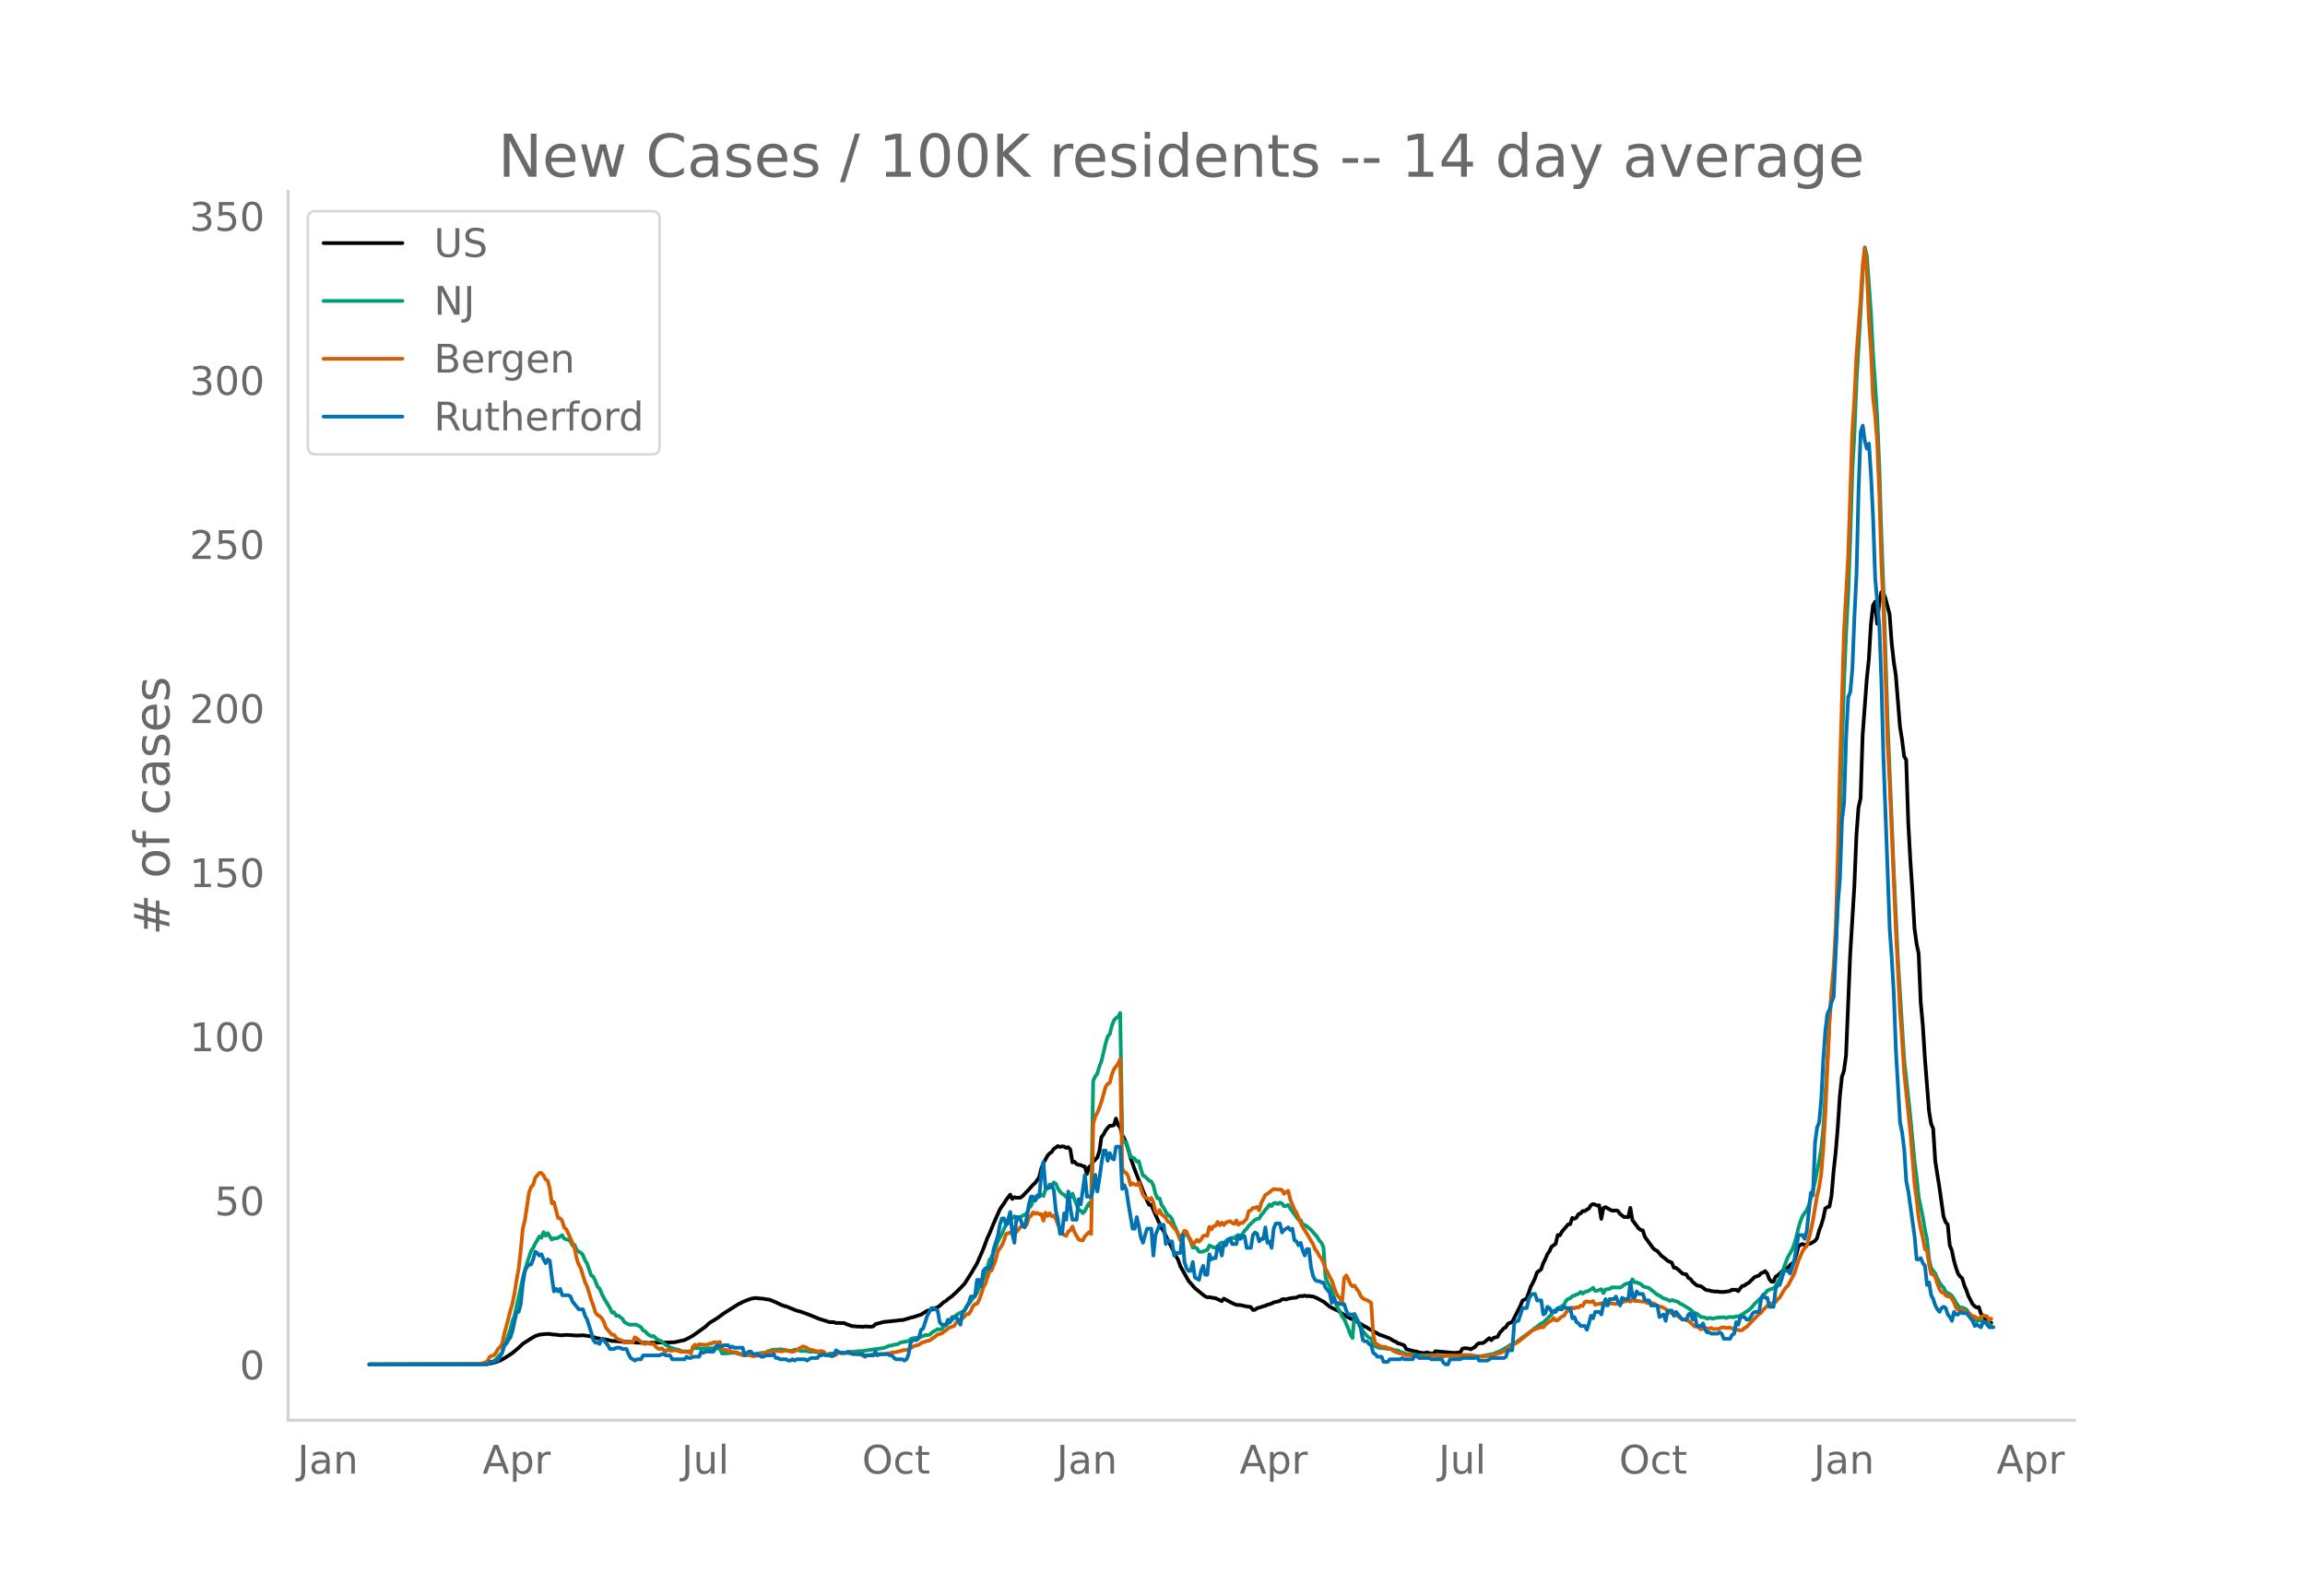 <svg height="864" viewBox="0 0 936 648" width="1248" xmlns="http://www.w3.org/2000/svg" xmlns:xlink="http://www.w3.org/1999/xlink"><defs><style>*{stroke-linecap:butt;stroke-linejoin:round}</style></defs><g id="figure_1"><path d="M0 648h936V0H0z" style="fill:#fff" id="patch_1"/><g id="axes_1"><path d="M117 576.72h725.4V77.76H117z" style="fill:none" id="patch_2"/><path clip-path="url(#p6e4e07bfd7)" d="m149.973 554.04 44.637-.082 3.369-.156 1.684-.275 1.685-.43 1.684-.592 1.685-.898 1.684-1.078 1.685-1.113 2.526-2.125 1.685-1.604 1.684-1.089 1.685-1.076 1.684-.981 1.684-.56 2.527-.277 1.684-.032.843.195 1.684.11 1.685.226.842.027 1.684-.173 2.527.146 1.684.137 2.527-.126 1.684.21 1.685.28 2.526.726 2.527.387.842.098 2.527.6 1.684.083 2.527.233 1.684.084.843-.043 3.368.346 4.212.053.842.12.842-.143 9.264-.183 4.211-.914 1.685-.827 1.684-.931 5.054-3.614 1.684-1.56 3.369-2.096 2.527-1.852 5.895-3.72.842-.361.842-.508 2.527-.988.842-.293 1.685-.33 2.526.246.843.045.842.196 1.684.216 2.527 1.033 1.684.827 1.685.693.842.166 4.211 1.705 1.685.427 3.368 1.232 4.211 1.724 4.212 1.31 1.684.006.842.306 3.369.049.842.442 2.527.863.842-.029.842.16 1.685-.01.842.141.842-.198 2.527.138.842-.185.842-.864 3.37-.893 4.21-.444 1.685-.168.842-.173.842.037 2.527-.707.842-.325.842-.127 3.369-1.096 2.527-1.555.842-.144.842-.372.842-.088.842-.514.843-.325.842-.544 1.684-1.545.843-.433.842-.772 1.684-1.219 1.685-1.587 1.684-1.675 1.685-1.751 2.526-3.99 2.527-4.26 2.526-5.782 1.685-4.537.842-1.77 1.685-4.11 2.526-5.697.842-1.334.843-1.084.842-1.426 1.684-2.2.842 1.76.843-.706.842.221 1.684-.059.843-.655 2.526-2.658 1.685-1.882.842-.722 1.684-2.349.842-3.545.843-2.166 1.684-3.022.842-.964.843-.549.842-1.266 1.684-1.154.842.342.843-.232.842.088.842.524.842-.234.842.92.843 5.209.842-.271.842.932.842.344.843.062.842.46.842.194.842 3.015.842-2.834.843-.634.842-1.46 1.684-1.785.842-2.518.843-5.796.842-1.017.842-1.63.842-1.082.843-.84.842-.01.842-.247.842-2.686.842 2.593.843.92.842 3.21.842 1.394.842 2.044.843 2.606.842 3.167 1.684 4.717 1.685 4.324 3.368 8.426.843 1.633.842-.021 1.684 3.973 2.527 5.507.842 1.23.842 1.844 1.685 3.336 2.526 5.066.843 1.45.842 2.512 3.369 5.977 2.526 2.924 3.37 2.736.841.637.843.374.842-.042 1.684.303.843.131 2.526 1.177.842-1.017 3.37 1.789 1.684.755 1.684.076 2.527.568 1.684.233.842 1.154.843-.025.842-.63 1.684-.494.843-.323.842-.19.842-.393 1.684-.485.843-.485 2.526-.589.842-.634.843-.152.842.198.842-.33 1.685-.322 1.684-.135.842-.438.842-.227.843.102.842-.283.842.297.842-.132.842.183.843.028 1.684.72 1.685.93.842.417 2.526 2.059 2.527 1.307.842.34 3.37 2.226 1.684.96 1.684.639 4.211 2.597.842.375.842.601 1.685.842 2.527 1.505 1.684.555 2.527.985 1.684 1.057.842.27.842.687.843.153 1.684.64.842 1.538 3.37.89.841.08.843.346 1.684.246.842.019.843-.28.842.311.842.071.842.211.842-1.064 7.58.69 1.685-.125.842-.045.842-1.53.842-.225 1.685.137.842.326 1.684-.884.843-1.002.842-.59 1.684-.071.843-.575 1.684-1.431.842.84.842-.923 1.685-.422.842-1.583 1.684-1.874.843-.472.842-1.384.842-.401.842-.24 3.37-6.692.841-2.043 1.685-.903.842-2.233.842-2.558.842-1.524.843-1.783.842-2.473 1.684-1.24.843-2.483.842-1.603.842-2.048.842-1.172.842-1.877 1.685-1.19.842-3.577.842.174.842-1.516 2.527-2.938.842-.13.843-2.537.842.345.842-.446.842-1.422.842-.247.843-1.028.842.048.842-.607.842-.462.843-1.346.842-.462.842.236.842.387.842-.112.843 5.487.842-4.378.842-.385 2.527 1.396.842.075.842-.135.842.22.843 1.183 1.684 1.315.842-.062.842.13.843-3.805.842 4.964 2.526 3.356.843.648.842.154.842 2.618 3.369 4.666.842.695.842.41 1.685 1.938 1.684 1.276.842.785 1.685.739.842 2.062.842.051.843.637 1.684 1.58.842.309.842.107.843 1.47.842.432.842 1.14 1.684 1.424 1.685.39.842.526.842.7.843.349.842.08.842.286 1.684.214.843-.073.842.195 1.684.019 2.527-.336.842-.606.842.129.843-.131.842.626.842-1.178.842-.928.842-.137.843-.698.842-.392 2.527-2.453 1.684-.534.842-.941.842-.284.843-.604.842.978.842 2.258.842 1.065.842-.01.843-1.964.842-.545 1.684-1.549.843-.974.842-.496.842-.092.842-1.118.842-.616.843-.845.842-2.688.842-3.292.842-.774.842-.36.843.39 2.526-.613 1.685-.998.842-1.1.842-3.058.842-2.189.843-2.745.842-4.11.842-.547.842-.203.842-4.448.843-9.88.842-7.652.842-9.971.842-12.725.843-7.987.842-2.506.842-6.211 1.684-40.966L753 359.933l.842-20.773.842-11.25.842-3.643.843-25.825 1.684-22.635.842-8.247.843-14.117.842-7.604.842-1.484.842 8.9.842-8.482.843-4.29.842.316.842 2.171 1.685 6.518.842 11.653.842 7.513.842 5.63 1.685 20.806.842 5.252.842 6.78.842 1.451.842 25.584.843 15.282.842 12.647.842 14.882.842 6.2.843 4.09.842 19.839.842 9.176.842 13.336 1.685 21.518.842 5.167.842 2.02.842 13.216 1.685 10.576 1.684 11.92.842 2.243.843.938.842 8.482.842 2.07.842 4.113.842 2.905.843 2.432.842 1.123.842.734.842 2.858.842 1.974.843 2.409 1.684 3.235.842.862.843.562.842-.214.842 2.585 2.527 3.297.842.416.842.078h0" style="fill:none;stroke:#000;stroke-linecap:round;stroke-width:1.5" id="line2d_1"/><path clip-path="url(#p6e4e07bfd7)" d="m149.973 554.04 45.48-.105 2.526-.352.842-.329.842-.17.843-.471.842-.618 1.684-1.877.843-.77.842-2.646.842-2.066 1.684-4.836.843-3.4.842-2.109 2.526-11.329.843-4.06 1.684-5.85 1.685-5.132.842-1.196.842-1.727 1.684-2.895.843.553.842-2.336.842 1.45.842-1.02 1.685 2.605.842-.536.842.086.842-.274 1.685-1.062.842 1.451 1.684.45.843.626.842 1.685.842-.216.842 2.035.842.656.843.456.842.915.842 2.122.842 1.347 1.685 4.887.842.416.842 1.818.842 2.216.843.79.842 2.004.842 1.705 2.527 4.205.842 1.91.842-.193.842 1.447.843-.096 1.684 1.333.842 1.336 1.685.934.842.135 1.684-.096.842.184 1.685.888.842 1.32.842.372.843.925.842.654.842.473.842-.184.842.834.843.649 1.684.736 1.685 1.498.842.346.842.602 2.527.858.842.062.842.447.842.235 1.685.024.842-.021.842.42.842-1.809.843-.043.842.163.842-.035.842.141 1.685-.06 3.368-.04 1.685.125.842-.1.842 2.064 1.685-.013.842-.032.842-.143.842.002.843-.138.842.221.842.36.842.03.842.43 1.685.002 3.369-.403 2.526-.515 1.685-.018.842-.686.842-.114.842-.377 1.685-.157h.842l.842-.142 1.685.26 2.526.42.843-.025.842-.485 1.684.227.843.33 1.684-.025.842.017.842.294.843.075.842-.173.842.21.842.036 1.685.38.842.374.842.227.842-.076.843-.298 2.526-.026.842-.298.843-.17.842.218 1.684-.29.842.027 4.212-.463.842.016 9.264-1.282 2.527-.994.842-.021.842-.341.842-.048.843-.271.842-.521 3.369-.639.842-.787.842-.34 1.685-.178.842.096.842-.57.842-.248.842-.382 1.685-.061 1.684-1.426.842-.384.843-.559.842.146.842-.193.842-1.12.843-.405 2.526-2.29.842-.62.843-1.25 1.684-.961.842-.189.843-.896.842-1.514.842-.858 2.527-3.529.842-.902.842-2.283.842-1.495.842-2.08.843-1.524 1.684-6.2.842-.911.843-2.36.842-1.727.842-2.379 1.684-3.142.843-2.095.842-1.632.842-.534 1.684-2.116.843-.748.842.59.842.75.842-1.041.843-.622.842-.267.842-.655.842-2.183.842-.702.843-2.21.842.02.842-1.287.842-.433.842-.694.843.477.842-2.612.842-.338.842-1.723.843.686.842-1.499.842.577.842 1.894.842 1.214.843.916.842.42.842.936.842-.371.842.446.843-1.511.842 2.401 1.684 4.167.843.331.842 1.054.842-.902.842-1.72.842-1.414.843 1.613.842-51.356.842-1.78.842-1.118.842-2.974.843-2.102 1.684-7.22.842-2.78.843-.995.842-3.387.842-2.139.842-.926.842-.523.843-1.57.842 50.624.842 1.755.842.442.843 2.606.842 3.023.842.282.842.4.842 1.28.843-.204.842 3.288.842 2.514.842.407 1.685 1.685.842.363.842 1.583.842 3.352.843 1.885.842-.03.842 2.827.842 1.007.842 1.696.843 1.285.842.471.842 1.168.842 2.416.842 1.626 1.685 4.49.842-.518.842-1.927.843.014.842 1.267.842 1.75.842 2.465.842-.153.843.449.842 1.342.842.086.842-.147.842-.405.843-.238.842-1.818 1.684.816.843.09.842-.7.842-.904.842-.524.842.426.843-1.038.842-.704 1.684-.628.842.287.843-.986.842.343.842-.458.842-.666.843-1.37.842-.744.842-1.272 2.527-2.4.842-.344.842-.14.842-1.481.843-.857.842-1.28.842-.857.842-1.238.842.69.843-1.218.842-.146.842.497.842-.604.842.343.843 1.17.842-.156.842-.416.842 1.507 3.37 4.554.841.112.843 1.811.842.159.842.56 1.684 1.394 2.527 2.937.842 1.457.843.874.842 1.814.842 12.304.842 1.961.842 1.557.843 1.794 1.684 5.205.842 2.09.842 1.287.843 1.966.842 1.014 1.684 3.948.843 2.286.842 1.452.842-9.813 1.684 3.416.843 1.946.842 1.644 1.684 2.006.842.681.843.385.842 2.234.842.913 1.685.63 1.684.094 1.684.281 1.685.098.842.419.842.025.842.161.843.522.842.184 1.684.684 2.527.007 1.684.434 1.685.047 2.527.012 1.684-.108 2.527.235 2.526.103.842-.09.843.075 1.684-.067 4.211.294 1.685-.027 4.21.096 1.685-.132 4.211-.792.842-.197 1.685-.723.842-.243 1.684-.985 1.685-.993.842-.59 2.527-1.125 2.526-1.97 1.685-1.215 2.526-1.877.843-.772.842-.468 1.684-1.34.843-.365 1.684-1.686 1.684-1.61.843-1.48 1.684-.828 2.527-1.62.842-1.707.842-.664.842-.301.843-.818.842-.244.842-.458.842-.214.842-.802.843.676.842-.618 1.684-.547 1.685-1.207.842 1.291.842-.096 1.685-.634.842 1.611.842-1.484 1.684-.244.843-.6 3.369.068.842-.446.842-.685.842-.401.842-.21.843.352.842-1.94.842 1.228.842-.045.842.46.843.278.842.79.842.413.842.161.843.298 3.368 2.652.843.404 1.684 1.09.842.2 1.685.828.842-.346 2.527.752.842.739.842.31 3.369 2.069.842.8.842.639.842.175 1.685 1.43.842.011.842.181.843.49.842-.35.842.082.842.238.842-.342 3.37-.277.842.344.842-.282.842-.15 1.684.108.843-.374.842.152 1.684-.99 2.527-1.661.842-.697 1.685-1.954 1.684-1.577.842-.74.842-1.26.843-.612.842-1.101 1.684-.724.842-.18.843-.942.842-1.62.842-1.33 1.685-4.514.842-2.374.842-2.03 1.684-2.953.843-2.197.842-2.964.842-3.557.842-2.793.842-2.115 1.685-2.34.842-1.93 1.685-6.103.842-3.462 1.684-8.525.842-4.87.843-8.196 1.684-27.845.842-15.952.842-11.057.843-6.915.842-11.614.842-23.024 1.685-58.17.842-26.52.842-20.477.842-15.698.842-22.634.843-27.198.842-15.156.842-20.92 2.527-43.829.842-10.904.842 3.427 1.685 23.704.842 16.645.842 11.796.842 13.573.842 19.817.843 28.261.842 21.638 1.684 53.963 2.527 61.32 1.684 35.468 2.527 40.444 2.527 23.147 1.684 18.245.842 6.39.843 7.9 1.684 8.062.842 5.142.842 3.785.843 8.08.842 3.737 1.684 2.16.842 2.01.843 1.607.842 1.25.842.768.842 1.783 1.685.9.842.752.842 1.245.842 1.546.843 1.232.842.833.842-.121.842.34.842.488.843 1.14.842 1.57.842.937.842.273.843.806.842-.272.842.008.842.217.842.397.843.203.842.578.842.717h0" style="fill:none;stroke:#009e73;stroke-linecap:round;stroke-width:1.5" id="line2d_2"/><path clip-path="url(#p6e4e07bfd7)" d="m149.973 554.04 41.268-.071 4.211-.256 1.685-.53.842-.49.842-1.665.842-.45.843-.204.842-.96.842-1.541.842-.92.843-1.163.842-3.932 1.684-6.27.842-3.369.843-2.9.842-4.125.842-5.473.842-4.503.842-7.372.843-8.925.842-3.39 1.684-11.252.843-2.277.842-.837.842-2.92 1.684-1.961.843.05.842.95.842 1.665.842.45.842 3.195.843 6.065.842-.5 1.684 6.423.843.112.842 1.082.842 2.768.842.602 1.685 3.717.842 1.91.842 2.317.842 4.054.842 2.39.843 1.592 1.684 5.514.842 1.705 1.685 5.555.842 2.185.842 2.86.842 1.04.843.41.842.857.842 1.389.842 2.389 1.685 2.022.842.98.842-.01.842 1.174.843.653 1.684.552.842.817.842-.113 2.527.02.842-2.092.842.51 2.527 1.89.842.326.843-.48.842.337.842.153.842-.143.842 1.185.843.725.842.275.842-.347.842.848.843.418.842-.755.842.49h.842l.842-.225 1.685.276.842.378 3.369.081.842.674.842-2.869.843-.745.842.52.842-.674 2.527.194.842-.06.842-.41.842-.01.842-.5.843-.03.842.112.842-.286.842 2.89.843.418.842-.092.842.562.842.01.842.327 1.685.102.842.429.842.174.842.633.843-.245.842.03 1.684.307.843.275 1.684-.204 2.527-1.072.842.02.842-.449.842-.092.842-.265.843.234.842-.398.842.164 1.685.081.842-.275.842-.092 1.684.46.843.101.842-.204.842-.592 1.685-.899.842-.52 1.684.582.842.776.843.04 2.526.623 1.685-.112.842.235.842 1 .842.164 1.685.786.842-.398.842-.266.842-.806.843-.072.842.317.842-.235.842-.02 1.685.255 1.684-.153.842.367 1.685.204.842.623.842-.05.842-.246.843-.04.842-.235.842.102.842-.01.842-.266 2.527.02 1.685-.347.842-.04.842-.307 1.684-.163 3.37-.868.841.01.843-.255 1.684-1.021.842-.45 1.685-.388.842-.694 2.527-.899.842-.112 2.526-1.746.843-.735 1.684-.388.842-.746.843-.54.842-.746.842-.46 1.684-.612.843-1.369 1.684-1.245.842-.45.843-.765.842-.95.842.01.842-1.276.842-1.869.843-.929.842-.153.842-1.573.842-2.267.842-2.767.843-1.46 1.684-5.064.842-.358 1.685-4.34.842-3.44 1.684-2.42.843-1.981.842-2.635.842-.357 1.684-.266.843-2.001.842 1.807 1.684-2.042.843-.664.842.235.842-.592.842-2.798.842-.704.843-1.42.842.613.842-.398.842.572.842-.082.843 2.675.842-3.257.842 1.348.842-1.103.843 1.215.842-.266.842 1.359.842 2.256 1.685 3.42.842.848.842.388.842-1.878.842-.368.843-1.562.842 2.358 1.684 2.9.843.256.842.132.842-1.725 1.684-1.634.843.694.842-44.642.842-3.022.842-1.542.842-2.053.843-2.45 1.684-6.076.842-1.164.843-.388.842-3.38.842-2.164 1.684-2.237.843-1.838.842 44.336.842 1.522.842.418.843 1.552.842 3.278.842-.704.842.5.842.235.843-1.103 1.684 5.014.842 1.164.842.224.843.644.842-.766.842 1.848.842 3.584.843 1.031.842-1.51.842 1.827.842.541.842.899.843 1.44.842.387.842 1.195 1.684 1.98.843 1.655.842 2.134.842-2.113.842-1.583.843.439.842 2.022.842 1.337.842 2.053 1.685-2.094.842.715.842-.858.842-1.47.842-.153.843.082.842-3.635.842 1.072.842-1.318.843-.163.842-1.603.842 1.358.842-1.062.842 1 .843-1.061 1.684-.52.842.734.842.368.843-1.389.842 1.756.842-.786.842.092 1.685-1.715.842-3.145.842-.307.842-.99.843.02.842-.418.842 1.419.842-2.971 1.685-3.34.842-.398 1.684-1.358.843-.633 1.684.256.842-.072.842.225.843 1.582.842-.776.842-.48.842 3.503 1.685 4.125.842 1.256 1.684 4.135.843 1.716 1.684 2.675 2.527 4.258.842 2.093.842 1.052.842 1.644.843.98.842 1.757.842 2.47.842 1.481.842 1.869.843 1.358 1.684 4.911.842 1.501.842.899.843 1.603.842-9.935.842-.99.842 1.592.843 1.95.842.91.842-.338.842 1.389.842 1.031.843 1.88.842.928.842.43.842.295.842.45.843.633.842 12.804.842 3.86.842.153.843.623.842.327 1.684.153.842.46.843.132.842.429.842.725 1.684.653 2.527.562.842.408.843-.132 1.684.214 1.684.49.843.082 3.369-.204.842-.215 2.526-.122.843.275 1.684.133 1.684-.306.843-.174.842.072 1.684-.03 1.685.101 1.684-.306 3.369.01 2.527.51 1.684.062 2.527-.174 1.684-.214 3.369-.98 1.684-.674.843-.592 1.684-1.46.842-.338.843-.592.842-.388.842-.541 1.684-1.41 2.527-1.95.842-.827.842-.52 1.685-.735 1.684-.511.843.102.842-1.133.842-.552.842-.745.842-.296.843-1.072.842.98.842-.102 1.684-1.532.843-.265.842-1.44.842-.684.842-.5.843-.685.842.307.842-.5.842.163.842-.797.843.153.842-1.572.842-.296.842.286.843.01.842-.44.842 1.492.842-.215.842-.071.843-.307.842 1.256.842-.806 1.684-.358.843-.02 1.684.265.842-.316.843-.03.842-.225.842-.5.842-.062.842-.204.843.378.842-1.032.842.756 1.684-.01.843.214.842.082.842-.174.842.715 1.685.04.842.062.842.378.842.766.843.224.842.072 1.684.868.842 1.062.843.439.842.214.842.715.842.122.843.388.842.705.842.541.842.051.842.358.843.224 2.526 2.308.842-.082 1.685 1.246.842-.541.842-.123.843.388.842-.092.842-.234.842.52.842-.122.843.081.842-.224.842-.409.842-.092.843.297 1.684-.194 1.684.755 2.527.398.842-.122.842-.868.843-.398 5.053-5.27.842-.428.842-1.297.843-.715.842-.867 1.684-1.042.842.02.843-.51.842-1.113.842-.786 1.685-2.86.842-1.184.842-.796 2.527-4.759 1.684-5.268 1.684-3.89.843-1.267.842-.817.842-2.93.842-3.41.843-4.034 1.684-10.068.842-3.503.842-5.299.843-10.589.842-14.346 1.684-38.087.842-11.988.843-9.19.842-15.806.842-28.202.842-35.616 1.685-56.773 1.684-30.112 1.685-50.748.842-13.336.842-17.828 1.684-22.383.843-14.03.842-6.892.842 8.465.842 20.412.843 12.457.842 19.32.842 7.249.842 10.854.842 20.412.843 28.53.842 18.215 1.684 54.241.843 16.552 2.526 60.01 1.685 32.9.842 11.63.842 13.478 2.527 24.394 1.684 20.728.842 6.361.843 7.577.842 4.493.842 3.594.842 4.564.842.531.843 5.606.842 3.952.842.081.842 1.154.842 2.665.843 2.247.842 1.286.842.082.842 1.195.843.418.842-.153.842 1.072.842 1.41.842 2.225.843.797.842-.123.842.051 1.684 1.41.843-.062 1.684 1.43.842.03.843.838.842-.133.842-.368.842-.561.842-.051.843.275.842 1.563.842-.664h0" style="fill:none;stroke:#d55e00;stroke-linecap:round;stroke-width:1.5" id="line2d_3"/><path clip-path="url(#p6e4e07bfd7)" d="M149.973 554.04h48.006l.842-1.04h1.685l.842-.52h.842l1.685-3.12.842-3.12.842-.521.842-1.56.842-1.04.843-2.6 1.684-7.801h.842l.842-3.12.843-8.322.842-5.2.842-1.56.842-1.04h.843l.842-2.08.842-3.121.842.52.842 1.04.843-.52.842 2.08.842 1.56.842-1.56.842.52.843 6.76.842 5.722.842-1.04.842 1.04.843-1.04.842 2.6h2.526l.843.52.842 2.08 2.526 3.12h1.685l.842 2.6.842 1.56 1.685 5.202.842 3.12.842 1.04h.842l.843.52.842-2.08.842.52 1.684 2.08.843 1.56h1.684l.842-.52h1.685l.842.52h1.684l.843 2.08.842 1.56 1.684 1.04.842-.52h1.685l.842-1.56h6.738l.842-.52h.842l.843.52h1.684l.842 1.56h5.053l.843-1.04.842.52h.842l.842-.52h2.527l.842-2.08.842.52.843-.52h3.368l.843-2.08.842-.52.842.52h.842l.843-.52h1.684l.842 1.04.842-.52.843.52h3.368l.843 3.12.842-1.04.842-.52h.842l.843 1.04h1.684l1.684 1.04h.843l.842-.52h2.526l.843-.52.842 1.56h.842l.842.52h2.527l.842.52h.842l.843-.52.842.52.842-.52h3.369l.842.52 1.685-1.04h2.526l.842-1.04h.843l.842-.52.842.52h3.369l.842-2.08 1.685 1.04h2.526l.842-.52 1.685 1.04h4.211l.842 1.04.842-.52h2.527l.842-1.56.842 1.56.843-.52h3.369l.842.52h.842l.842 1.04.842.52h2.527l.842.52.842-.52.843-2.08.842-4.68.842-1.04h1.685l.842-1.04.842-3.12.842-.52 1.685-5.201 1.684-3.12h.842l1.685 1.04.842 4.68.842 1.04h1.685l.842-2.08.842 1.04.842-2.08h1.685l1.684 3.12.842-5.2.843-.52 1.684-3.12.842-2.601h1.685l.842-6.76h.842l.842 2.6.842-6.241.843-1.04h1.684l.842-2.08.843-5.721 1.684-5.201.842-4.68.842-2.6h.843l.842 2.6.842-2.08.842-3.121.842 8.84.843 3.641.842-10.4h.842l.842 1.04.843 2.6.842.52.842-4.16.842-5.201.842-3.12h.843l.842 1.56.842-2.08.842.52.842-9.362.843-4.68.842 10.4h1.684l.843-1.04.842 2.08.842 8.322.842 3.64.842 5.72h.843l.842-8.32.842 2.6.842-11.441.842 6.76.843 4.681h1.684l.842-8.32.843 2.08 1.684-11.962.842 8.841h1.685l.842-3.12.842-5.72.842 6.76.842-5.2.843-6.241.842-5.201h.842l.842 4.16.843-3.12.842 2.08.842.52.842-5.2h1.685l.842 17.162.842-1.56.842 2.08.843 5.72 1.684 9.882h.842l.842-4.68.843 3.64.842 4.68.842 2.08.842-3.12.842-2.6h1.685l.842 10.92.842-8.32 1.685-4.16h1.684l.842 7.8.843-1.56.842.52h.842l.842 5.72.842-1.04h1.685l.842-7.28.842 10.921.843 2.6.842 1.04h.842l.842-3.64.842 6.24 1.685 1.041.842-3.64.842-2.08.842 3.64h.843l.842-8.321.842 2.08.842-.52h.843l.842-4.68h.842l.842 3.64.842-5.2.843 1.04.842-2.08.842-.52.842 2.08h1.685l.842-3.641.842 1.56.842-1.04h.843l.842 4.68h1.684l.842-5.2.843-1.04.842.52.842 3.12.842-1.04h.843l.842-4.68.842 6.24.842-.52.842 2.6.843-7.8.842-2.08h1.684l.842 3.64.843-1.04 1.684-1.04h0l.842 1.04.843-.52.842 4.68.842.52.842 1.56.842-1.04.843 3.12.842 2.08.842-2.6h.842l.842 7.281.843 3.64.842 1.561.842.52h.842l.843.52h.842l.842 2.08 1.684 2.08.843 4.161.842-2.08.842 2.08h.842l.842.52h1.685l.842 2.6.842 1.56h1.685l.842 1.04.842 1.561.842 1.04.843 2.08.842 4.68.842.52h.842l.842 1.041.843.52.842 3.12.842.52.842 1.04h1.685l.842 2.08h1.684l.843-1.04h4.21l.843-.52.842.52h3.369l.842-1.56h.842l.843 1.04h4.21l.843.52h4.211l.842 1.56.842.521h.843l.842-2.08h4.211l.842-.52h5.053l.843-.52.842 1.56h3.369l1.684-1.04h5.053l.843-.52.842-2.6h1.684l.843-10.922.842-1.04h.842l1.684-5.2h1.685l.842-3.641.842-1.56.842-.52h.843l.842 2.6h1.684l.843 5.72.842-.52.842-2.6.842.52.842 1.56h1.685l.842-1.56.842.52h.842l.843-1.04.842.52h1.684l.843 4.16.842-.52.842 2.081.842.52.842 1.04h1.685l.842 1.56.842-2.6.843-3.12.842 1.04.842-2.6h1.684l.843 1.04.842-4.16.842-2.081.842 2.6.842-2.6h1.685l.842-1.04.842 2.08.843 1.56.842-3.12.842.52h1.684l.843-6.76.842 5.72.842.52.842-2.6.842 1.04h1.685l.842 2.6h1.685l.842 2.08h2.526l.843 4.68 1.684-1.04.842 2.601.842-4.16h1.685l.842 2.08.842-1.56 2.527 3.12h1.684l.843-2.08.842-.52.842 2.6.842-2.08.842 4.68h1.685l.842-1.04.842 2.6.843 1.04h.842l.842.52h2.527l.842-.52.842.52.842 2.08h2.527l.842-1.56.842-.52.843-4.68.842 1.04.842-3.12h1.684l.843 1.04h.842l.842-1.04.842-1.56.843-.52h1.684l.842-5.201.842-1.56.843 1.04h.842l.842 3.64h1.684l.843-7.28.842-1.56h.842l.842-2.601.843-3.12h1.684l.842 1.04 1.685-5.2 1.684-10.402h1.684l.843 1.56.842-3.12 1.684-15.602.843 1.04.842-21.322.842-6.241.842-2.08.842-9.361.843-16.122.842-11.962.842-6.76.842-1.56.842-3.12.843-2.081 1.684-37.444.842-10.402.843-23.922.842-6.761.842-27.043.842-16.122.842-2.08.843-9.361.842-21.323.842-17.162.842-34.324.842-23.403.843-2.6.842 6.24.842 3.121.842-2.08.843 13.002.842 17.161.842 24.443 1.684 19.242.843 22.883.842 31.204 1.684 45.765.843 23.403.842 11.961.842 14.562.842 22.882 1.685 29.124.842 4.16.842 6.761.842 13.001.842 4.16 2.527 18.203.842 9.361h.843l.842-.52.842 2.08.842 1.04.842 7.801.843-1.04.842 5.2.842 1.56.842 2.601.842 1.56.843 1.04.842-1.56.842-.52.842.52.843 2.6.842 1.04.842 1.561.842-3.64.842 1.04h.843l.842-1.04.842.52h1.684l2.527 3.12.842 2.08.843-.52 1.684 1.04.842-2.08h.842l1.685 2.08h1.684" style="fill:none;stroke:#0072b2;stroke-linecap:round;stroke-width:1.5" id="line2d_4"/><path d="M117 576.72V77.76" style="fill:none;stroke:#d3d3d3;stroke-linecap:square;stroke-linejoin:miter;stroke-width:1.25" id="patch_3"/><path d="M117 576.72h725.4" style="fill:none;stroke:#d3d3d3;stroke-linecap:square;stroke-linejoin:miter;stroke-width:1.25" id="patch_4"/><g id="matplotlib.axis_1"><g id="xtick_1"><g style="fill:#696969" transform="matrix(.16 0 0 -.16 120.796 598.378)" id="text_1"><defs><path d="M9.813 72.906h9.859V5.078q0-13.187-5-19.14-5-5.954-16.094-5.954h-3.75v8.297h3.078q6.531 0 9.219 3.672Q9.813-4.39 9.813 5.078z" id="DejaVuSans-74"/><path d="M34.281 27.484q-10.89 0-15.093-2.484-4.204-2.484-4.204-8.5 0-4.781 3.157-7.594 3.156-2.797 8.562-2.797 7.485 0 12 5.297 4.516 5.297 4.516 14.078v2zm17.922 3.72V0H43.22v8.297Q40.14 3.328 35.547.953q-4.594-2.375-11.234-2.375-8.391 0-13.36 4.719Q6 8.016 6 15.922q0 9.219 6.172 13.906 6.187 4.688 18.437 4.688h12.61v.89q0 6.203-4.078 9.594-4.078 3.39-11.453 3.39-4.688 0-9.141-1.124-4.438-1.125-8.531-3.375v8.312q4.921 1.906 9.562 2.844 4.64.953 9.031.953 11.875 0 17.735-6.156 5.86-6.14 5.86-18.64z" id="DejaVuSans-97"/><path d="M54.89 33.016V0h-8.984v32.719q0 7.765-3.031 11.61-3.031 3.858-9.078 3.858-7.281 0-11.484-4.64-4.204-4.625-4.204-12.64V0H9.08v54.688h9.03v-8.5q3.235 4.937 7.594 7.374Q30.078 56 35.797 56q9.422 0 14.25-5.828 4.844-5.828 4.844-17.156z" id="DejaVuSans-110"/></defs><use xlink:href="#DejaVuSans-74"/><use x="29.492" xlink:href="#DejaVuSans-97"/><use x="90.771" xlink:href="#DejaVuSans-110"/></g></g><g id="xtick_2"><g style="fill:#696969" transform="matrix(.16 0 0 -.16 195.93 598.378)" id="text_2"><defs><path d="M34.188 63.188 20.797 26.906h26.812zm-5.579 9.718h11.188L67.578 0h-10.25l-6.64 18.703h-32.86L11.188 0H.78z" id="DejaVuSans-65"/><path d="M18.11 8.203v-29H9.077v75.484h9.031v-8.296q2.844 4.875 7.157 7.234Q29.594 56 35.594 56q9.968 0 16.187-7.906 6.235-7.907 6.235-20.797T51.78 6.484q-6.218-7.906-16.187-7.906-6 0-10.328 2.375-4.313 2.375-7.157 7.25zm30.578 19.094q0 9.906-4.079 15.547-4.078 5.64-11.203 5.64-7.14 0-11.218-5.64-4.079-5.64-4.079-15.547 0-9.906 4.078-15.547 4.079-5.64 11.22-5.64 7.124 0 11.202 5.64t4.078 15.547z" id="DejaVuSans-112"/><path d="M41.11 46.297q-1.516.875-3.297 1.281Q36.03 48 33.89 48q-7.625 0-11.703-4.953-4.079-4.953-4.079-14.234V0H9.08v54.688h9.03v-8.5q2.844 4.984 7.375 7.39Q30.031 56 36.531 56q.922 0 2.047-.125 1.125-.11 2.484-.36z" id="DejaVuSans-114"/></defs><use xlink:href="#DejaVuSans-65"/><use x="68.408" xlink:href="#DejaVuSans-112"/><use x="131.885" xlink:href="#DejaVuSans-114"/></g></g><g id="xtick_3"><g style="fill:#696969" transform="matrix(.16 0 0 -.16 276.76 598.378)" id="text_3"><defs><path d="M8.5 21.578v33.11h8.984V21.922q0-7.766 3.016-11.656 3.031-3.875 9.094-3.875 7.265 0 11.484 4.64 4.234 4.64 4.234 12.656v31h8.985V0h-8.984v8.406Q42.047 3.422 37.718 1q-4.313-2.422-10.032-2.422-9.421 0-14.312 5.86Q8.5 10.296 8.5 21.578zM31.11 56z" id="DejaVuSans-117"/><path d="M9.422 75.984h8.984V0H9.422z" id="DejaVuSans-108"/></defs><use xlink:href="#DejaVuSans-74"/><use x="29.492" xlink:href="#DejaVuSans-117"/><use x="92.871" xlink:href="#DejaVuSans-108"/></g></g><g id="xtick_4"><g style="fill:#696969" transform="matrix(.16 0 0 -.16 350.063 598.378)" id="text_4"><defs><path d="M39.406 66.219q-10.75 0-17.078-8.016-6.312-8-6.312-21.828 0-13.766 6.312-21.781 6.328-8 17.078-8 10.735 0 17.016 8 6.281 8.015 6.281 21.781 0 13.828-6.281 21.828-6.281 8.016-17.016 8.016zm0 8q15.328 0 24.5-10.281 9.188-10.282 9.188-27.563 0-17.234-9.188-27.516-9.172-10.28-24.5-10.28-15.375 0-24.593 10.25-9.204 10.265-9.204 27.546t9.204 27.563q9.218 10.28 24.593 10.28z" id="DejaVuSans-79"/><path d="M48.781 52.594v-8.407q-3.812 2.11-7.64 3.157-3.828 1.047-7.735 1.047-8.75 0-13.593-5.547-4.829-5.532-4.829-15.547 0-10.016 4.829-15.563 4.843-5.53 13.593-5.53 3.907 0 7.735 1.046 3.828 1.047 7.64 3.156V2.094Q45.016.344 40.984-.531q-4.015-.89-8.562-.89-12.36 0-19.64 7.765-7.266 7.765-7.266 20.953 0 13.375 7.343 21.031Q20.22 56 33.016 56q4.14 0 8.093-.86 3.953-.843 7.672-2.546z" id="DejaVuSans-99"/><path d="M18.313 70.219V54.688h18.5v-6.985h-18.5V18.016q0-6.688 1.828-8.594 1.828-1.906 7.453-1.906h9.218V0h-9.218q-10.407 0-14.36 3.875-3.953 3.89-3.953 14.14v29.688H2.687v6.984h6.594V70.22z" id="DejaVuSans-116"/></defs><use xlink:href="#DejaVuSans-79"/><use x="78.711" xlink:href="#DejaVuSans-99"/><use x="133.691" xlink:href="#DejaVuSans-116"/></g></g><g id="xtick_5"><g style="fill:#696969" transform="matrix(.16 0 0 -.16 429.047 598.378)" id="text_5"><use xlink:href="#DejaVuSans-74"/><use x="29.492" xlink:href="#DejaVuSans-97"/><use x="90.771" xlink:href="#DejaVuSans-110"/></g></g><g id="xtick_6"><g style="fill:#696969" transform="matrix(.16 0 0 -.16 503.339 598.378)" id="text_6"><use xlink:href="#DejaVuSans-65"/><use x="68.408" xlink:href="#DejaVuSans-112"/><use x="131.885" xlink:href="#DejaVuSans-114"/></g></g><g id="xtick_7"><g style="fill:#696969" transform="matrix(.16 0 0 -.16 584.168 598.378)" id="text_7"><use xlink:href="#DejaVuSans-74"/><use x="29.492" xlink:href="#DejaVuSans-117"/><use x="92.871" xlink:href="#DejaVuSans-108"/></g></g><g id="xtick_8"><g style="fill:#696969" transform="matrix(.16 0 0 -.16 657.471 598.378)" id="text_8"><use xlink:href="#DejaVuSans-79"/><use x="78.711" xlink:href="#DejaVuSans-99"/><use x="133.691" xlink:href="#DejaVuSans-116"/></g></g><g id="xtick_9"><g style="fill:#696969" transform="matrix(.16 0 0 -.16 736.455 598.378)" id="text_9"><use xlink:href="#DejaVuSans-74"/><use x="29.492" xlink:href="#DejaVuSans-97"/><use x="90.771" xlink:href="#DejaVuSans-110"/></g></g><g id="xtick_10"><g style="fill:#696969" transform="matrix(.16 0 0 -.16 810.747 598.378)" id="text_10"><use xlink:href="#DejaVuSans-65"/><use x="68.408" xlink:href="#DejaVuSans-112"/><use x="131.885" xlink:href="#DejaVuSans-114"/></g></g></g><g id="matplotlib.axis_2"><g id="ytick_1"><g style="fill:#696969" transform="matrix(.16 0 0 -.16 97.32 560.119)" id="text_11"><defs><path d="M31.781 66.406q-7.61 0-11.453-7.5Q16.5 51.422 16.5 36.375q0-14.984 3.828-22.484 3.844-7.5 11.453-7.5 7.672 0 11.5 7.5 3.844 7.5 3.844 22.484 0 15.047-3.844 22.531-3.828 7.5-11.5 7.5zm0 7.813q12.266 0 18.735-9.703 6.468-9.688 6.468-28.141 0-18.406-6.468-28.11-6.47-9.687-18.735-9.687-12.25 0-18.718 9.688-6.47 9.703-6.47 28.109 0 18.453 6.47 28.14Q19.53 74.22 31.78 74.22z" id="DejaVuSans-48"/></defs><use xlink:href="#DejaVuSans-48"/></g></g><g id="ytick_2"><g style="fill:#696969" transform="matrix(.16 0 0 -.16 87.14 493.488)" id="text_12"><defs><path d="M10.797 72.906h38.719v-8.312H19.828v-17.86q2.14.735 4.281 1.094 2.157.36 4.313.36 12.203 0 19.328-6.688 7.14-6.688 7.14-18.11 0-11.765-7.328-18.296-7.328-6.516-20.656-6.516-4.593 0-9.36.781-4.75.782-9.827 2.344v9.922q4.39-2.39 9.078-3.563 4.687-1.171 9.906-1.171 8.453 0 13.375 4.437 4.938 4.438 4.938 12.063 0 7.609-4.938 12.047-4.922 4.453-13.375 4.453-3.953 0-7.89-.875-3.922-.875-8.016-2.735z" id="DejaVuSans-53"/></defs><use xlink:href="#DejaVuSans-53"/><use x="63.623" xlink:href="#DejaVuSans-48"/></g></g><g id="ytick_3"><g style="fill:#696969" transform="matrix(.16 0 0 -.16 76.96 426.858)" id="text_13"><defs><path d="M12.406 8.297h16.11v55.625l-17.532-3.516v8.985l17.438 3.515h9.86V8.296H54.39V0H12.406z" id="DejaVuSans-49"/></defs><use xlink:href="#DejaVuSans-49"/><use x="63.623" xlink:href="#DejaVuSans-48"/><use x="127.246" xlink:href="#DejaVuSans-48"/></g></g><g id="ytick_4"><g style="fill:#696969" transform="matrix(.16 0 0 -.16 76.96 360.227)" id="text_14"><use xlink:href="#DejaVuSans-49"/><use x="63.623" xlink:href="#DejaVuSans-53"/><use x="127.246" xlink:href="#DejaVuSans-48"/></g></g><g id="ytick_5"><g style="fill:#696969" transform="matrix(.16 0 0 -.16 76.96 293.596)" id="text_15"><defs><path d="M19.188 8.297h34.421V0H7.33v8.297q5.609 5.812 15.296 15.594 9.703 9.797 12.188 12.64 4.734 5.313 6.609 9 1.89 3.688 1.89 7.25 0 5.813-4.078 9.469-4.078 3.672-10.625 3.672-4.64 0-9.797-1.61-5.14-1.609-11-4.89v9.969Q13.767 71.78 18.938 73q5.188 1.219 9.485 1.219 11.328 0 18.062-5.672 6.735-5.656 6.735-15.125 0-4.5-1.688-8.531-1.672-4.016-6.125-9.485-1.218-1.422-7.765-8.187-6.532-6.766-18.453-18.922z" id="DejaVuSans-50"/></defs><use xlink:href="#DejaVuSans-50"/><use x="63.623" xlink:href="#DejaVuSans-48"/><use x="127.246" xlink:href="#DejaVuSans-48"/></g></g><g id="ytick_6"><g style="fill:#696969" transform="matrix(.16 0 0 -.16 76.96 226.966)" id="text_16"><use xlink:href="#DejaVuSans-50"/><use x="63.623" xlink:href="#DejaVuSans-53"/><use x="127.246" xlink:href="#DejaVuSans-48"/></g></g><g id="ytick_7"><g style="fill:#696969" transform="matrix(.16 0 0 -.16 76.96 160.335)" id="text_17"><defs><path d="M40.578 39.313Q47.656 37.797 51.625 33q3.984-4.781 3.984-11.813 0-10.78-7.422-16.703-7.421-5.906-21.093-5.906-4.578 0-9.438.906-4.86.907-10.031 2.72v9.515q4.094-2.39 8.969-3.61 4.89-1.218 10.218-1.218 9.266 0 14.125 3.656 4.86 3.656 4.86 10.64 0 6.454-4.516 10.079-4.515 3.64-12.562 3.64h-8.5v8.11h8.89q7.266 0 11.125 2.906 3.86 2.906 3.86 8.375 0 5.61-3.985 8.61-3.968 3.015-11.39 3.015-4.063 0-8.703-.89-4.641-.876-10.203-2.72v8.782q5.624 1.562 10.53 2.344 4.907.78 9.25.78 11.235 0 17.766-5.109 6.547-5.093 6.547-13.78 0-6.063-3.468-10.235-3.47-4.172-9.86-5.782z" id="DejaVuSans-51"/></defs><use xlink:href="#DejaVuSans-51"/><use x="63.623" xlink:href="#DejaVuSans-48"/><use x="127.246" xlink:href="#DejaVuSans-48"/></g></g><g id="ytick_8"><g style="fill:#696969" transform="matrix(.16 0 0 -.16 76.96 93.705)" id="text_18"><use xlink:href="#DejaVuSans-51"/><use x="63.623" xlink:href="#DejaVuSans-53"/><use x="127.246" xlink:href="#DejaVuSans-48"/></g></g><g style="fill:#696969" transform="matrix(0 -.2 -.2 0 68.8 379.813)" id="text_19"><defs><path d="M51.125 44H36.922l-4.11-16.313h14.313zm-7.328 27.781-5.078-20.265h14.265L58.11 71.78h7.813L60.89 51.516h15.234V44h-17.14l-4-16.313h15.53V20.22H53.079L48 0h-7.813l5.032 20.219H30.906L25.875 0h-7.86l5.079 20.219H7.719v7.468h17.187L29 44H13.281v7.516h17.625l4.985 20.265z" id="DejaVuSans-35"/><path d="M30.61 48.39q-7.22 0-11.422-5.64-4.204-5.64-4.204-15.453 0-9.813 4.172-15.453 4.188-5.64 11.453-5.64 7.188 0 11.375 5.655 4.203 5.672 4.203 15.438 0 9.719-4.203 15.406-4.187 5.688-11.375 5.688zm0 7.61q11.718 0 18.406-7.625 6.703-7.61 6.703-21.078 0-13.422-6.703-21.078-6.688-7.64-18.407-7.64-11.765 0-18.437 7.64-6.656 7.656-6.656 21.078 0 13.469 6.656 21.078Q18.844 56 30.609 56z" id="DejaVuSans-111"/><path d="M37.11 75.984V68.5h-8.594q-4.828 0-6.72-1.953-1.874-1.953-1.874-7.031v-4.828h14.797v-6.985H19.922V0H10.89v47.703H2.297v6.984h8.594V58.5q0 9.125 4.25 13.297 4.25 4.187 13.468 4.187z" id="DejaVuSans-102"/><path d="M44.281 53.078v-8.5q-3.797 1.953-7.906 2.922-4.094.984-8.5.984-6.688 0-10.031-2.047-3.344-2.046-3.344-6.156 0-3.125 2.39-4.906 2.391-1.781 9.626-3.39l3.078-.688q9.562-2.047 13.593-5.781 4.032-3.735 4.032-10.422 0-7.625-6.032-12.078-6.03-4.438-16.578-4.438-4.39 0-9.156.86Q10.688.296 5.422 2v9.281q4.984-2.594 9.812-3.89 4.829-1.282 9.579-1.282 6.343 0 9.75 2.172 3.421 2.172 3.421 6.125 0 3.656-2.468 5.61-2.453 1.953-10.813 3.765l-3.125.735q-8.344 1.75-12.062 5.39-3.704 3.64-3.704 9.985 0 7.718 5.47 11.906Q16.75 56 26.811 56q4.97 0 9.36-.734 4.406-.72 8.11-2.188z" id="DejaVuSans-115"/><path d="M56.203 29.594v-4.39H14.891q.593-9.282 5.593-14.142 5-4.859 13.938-4.859 5.172 0 10.031 1.266 4.86 1.265 9.656 3.812v-8.5Q49.266.734 44.187-.344 39.11-1.422 33.892-1.422q-13.094 0-20.735 7.61-7.64 7.625-7.64 20.625 0 13.421 7.25 21.296Q20.016 56 32.328 56q11.031 0 17.453-7.11 6.422-7.093 6.422-19.296zm-8.984 2.64q-.094 7.36-4.125 11.75-4.032 4.407-10.672 4.407-7.516 0-12.031-4.25-4.516-4.25-5.203-11.97z" id="DejaVuSans-101"/></defs><use xlink:href="#DejaVuSans-35"/><use x="83.789" xlink:href="#DejaVuSans-32"/><use x="115.576" xlink:href="#DejaVuSans-111"/><use x="176.758" xlink:href="#DejaVuSans-102"/><use x="211.963" xlink:href="#DejaVuSans-32"/><use x="243.75" xlink:href="#DejaVuSans-99"/><use x="298.73" xlink:href="#DejaVuSans-97"/><use x="360.01" xlink:href="#DejaVuSans-115"/><use x="412.109" xlink:href="#DejaVuSans-101"/><use x="473.633" xlink:href="#DejaVuSans-115"/></g></g><g style="fill:#696969" transform="matrix(.24 0 0 -.24 202.252 71.76)" id="text_20"><defs><path d="M9.813 72.906h13.28l32.329-60.984v60.984h9.562V0h-13.28L19.39 60.984V0H9.813z" id="DejaVuSans-78"/><path d="M4.203 54.688h8.985l11.234-42.672 11.172 42.672h10.593l11.235-42.672 11.187 42.672h8.985L63.28 0H52.688L40.922 44.828 29.109 0H18.5z" id="DejaVuSans-119"/><path d="M64.406 67.281v-10.39q-4.984 4.64-10.625 6.922-5.64 2.296-11.984 2.296-12.5 0-19.14-7.64-6.641-7.64-6.641-22.094 0-14.406 6.64-22.047 6.64-7.64 19.14-7.64 6.345 0 11.985 2.296 5.64 2.297 10.625 6.938V5.609Q59.234 2.094 53.437.33q-5.78-1.75-12.218-1.75-16.563 0-26.094 10.124-9.516 10.14-9.516 27.672 0 17.578 9.516 27.703 9.531 10.14 26.094 10.14 6.531 0 12.312-1.734 5.797-1.734 10.875-5.203z" id="DejaVuSans-67"/><path d="M25.39 72.906h8.297L8.297-9.28H0z" id="DejaVuSans-47"/><path d="M9.813 72.906h9.859V42.094L52.39 72.906h12.703L28.906 38.922 67.672 0H54.688L19.672 35.11V0h-9.86z" id="DejaVuSans-75"/><path d="M9.422 54.688h8.984V0H9.422zm0 21.296h8.984v-11.39H9.422z" id="DejaVuSans-105"/><path d="M45.406 46.39v29.594h8.985V0h-8.985v8.203Q42.578 3.328 38.25.953q-4.313-2.375-10.375-2.375-9.906 0-16.14 7.906-6.22 7.922-6.22 20.813 0 12.89 6.22 20.797Q17.968 56 27.874 56q6.063 0 10.375-2.375 4.328-2.36 7.156-7.234zm-30.61-19.093q0-9.906 4.079-15.547 4.078-5.64 11.203-5.64 7.125 0 11.219 5.64 4.11 5.64 4.11 15.547 0 9.906-4.11 15.547-4.094 5.64-11.219 5.64-7.125 0-11.203-5.64-4.078-5.64-4.078-15.547z" id="DejaVuSans-100"/><path d="M4.89 31.39h26.313v-8H4.891z" id="DejaVuSans-45"/><path d="M37.797 64.313 12.89 25.39h24.906zm-2.594 8.593H47.61V25.391h10.407v-8.203H47.609V0h-9.812v17.188H4.89v9.515z" id="DejaVuSans-52"/><path d="M32.172-5.078q-3.797-9.766-7.422-12.735-3.61-2.984-9.656-2.984H7.906v7.516h5.282q3.703 0 5.75 1.765Q21-9.766 23.483-3.219l1.61 4.094-22.11 53.813H12.5l17.094-42.766 17.093 42.766h9.516z" id="DejaVuSans-121"/><path d="M2.984 54.688H12.5L29.594 8.797l17.093 45.89h9.516L35.687 0H23.485z" id="DejaVuSans-118"/><path d="M45.406 27.984q0 9.766-4.031 15.125-4.016 5.375-11.297 5.375-7.219 0-11.25-5.375-4.031-5.359-4.031-15.125 0-9.718 4.031-15.093t11.25-5.375q7.281 0 11.297 5.375 4.031 5.375 4.031 15.093zm8.985-21.203q0-13.953-6.203-20.765Q42-20.797 29.203-20.797q-4.734 0-8.937.703-4.203.703-8.157 2.172v8.735q3.954-2.141 7.813-3.157 3.86-1.031 7.86-1.031 8.843 0 13.234 4.61 4.39 4.609 4.39 13.937v4.453q-2.781-4.844-7.125-7.234Q33.938 0 27.875 0 17.828 0 11.672 7.656q-6.156 7.672-6.156 20.328 0 12.688 6.156 20.344Q17.828 56 27.875 56q6.063 0 10.406-2.39 4.344-2.391 7.125-7.22v8.297h8.985z" id="DejaVuSans-103"/></defs><use xlink:href="#DejaVuSans-78"/><use x="74.805" xlink:href="#DejaVuSans-101"/><use x="136.328" xlink:href="#DejaVuSans-119"/><use x="218.115" xlink:href="#DejaVuSans-32"/><use x="249.902" xlink:href="#DejaVuSans-67"/><use x="319.727" xlink:href="#DejaVuSans-97"/><use x="381.006" xlink:href="#DejaVuSans-115"/><use x="433.105" xlink:href="#DejaVuSans-101"/><use x="494.629" xlink:href="#DejaVuSans-115"/><use x="546.729" xlink:href="#DejaVuSans-32"/><use x="578.516" xlink:href="#DejaVuSans-47"/><use x="612.207" xlink:href="#DejaVuSans-32"/><use x="643.994" xlink:href="#DejaVuSans-49"/><use x="707.617" xlink:href="#DejaVuSans-48"/><use x="771.24" xlink:href="#DejaVuSans-48"/><use x="834.863" xlink:href="#DejaVuSans-75"/><use x="900.439" xlink:href="#DejaVuSans-32"/><use x="932.227" xlink:href="#DejaVuSans-114"/><use x="971.09" xlink:href="#DejaVuSans-101"/><use x="1032.613" xlink:href="#DejaVuSans-115"/><use x="1084.713" xlink:href="#DejaVuSans-105"/><use x="1112.496" xlink:href="#DejaVuSans-100"/><use x="1175.973" xlink:href="#DejaVuSans-101"/><use x="1237.496" xlink:href="#DejaVuSans-110"/><use x="1300.875" xlink:href="#DejaVuSans-116"/><use x="1340.084" xlink:href="#DejaVuSans-115"/><use x="1392.184" xlink:href="#DejaVuSans-32"/><use x="1423.971" xlink:href="#DejaVuSans-45"/><use x="1460.055" xlink:href="#DejaVuSans-45"/><use x="1496.139" xlink:href="#DejaVuSans-32"/><use x="1527.926" xlink:href="#DejaVuSans-49"/><use x="1591.549" xlink:href="#DejaVuSans-52"/><use x="1655.172" xlink:href="#DejaVuSans-32"/><use x="1686.959" xlink:href="#DejaVuSans-100"/><use x="1750.436" xlink:href="#DejaVuSans-97"/><use x="1811.715" xlink:href="#DejaVuSans-121"/><use x="1870.895" xlink:href="#DejaVuSans-32"/><use x="1902.682" xlink:href="#DejaVuSans-97"/><use x="1963.961" xlink:href="#DejaVuSans-118"/><use x="2023.141" xlink:href="#DejaVuSans-101"/><use x="2084.664" xlink:href="#DejaVuSans-114"/><use x="2125.777" xlink:href="#DejaVuSans-97"/><use x="2187.057" xlink:href="#DejaVuSans-103"/><use x="2250.533" xlink:href="#DejaVuSans-101"/></g><g id="legend_1"><path d="M128.2 184.5h136.45q3.2 0 3.2-3.2V88.96q0-3.2-3.2-3.2H128.2q-3.2 0-3.2 3.2v92.34q0 3.2 3.2 3.2z" style="fill:none;opacity:.8;stroke:#ccc;stroke-linejoin:miter" id="patch_5"/><path d="M131.4 98.718h32" style="fill:none;stroke:#000;stroke-linecap:round;stroke-width:1.5" id="line2d_5"/><g style="fill:#696969" transform="matrix(.16 0 0 -.16 176.2 104.317)" id="text_21"><defs><path d="M8.688 72.906h9.921V28.61q0-11.718 4.235-16.875 4.25-5.14 13.781-5.14 9.469 0 13.719 5.14 4.25 5.157 4.25 16.875v44.297H64.5V27.391q0-14.25-7.063-21.532-7.046-7.28-20.812-7.28-13.828 0-20.89 7.28-7.047 7.282-7.047 21.532z" id="DejaVuSans-85"/><path d="M53.516 70.516V60.89q-5.61 2.687-10.594 4-4.984 1.328-9.625 1.328-8.047 0-12.422-3.125t-4.375-8.89q0-4.845 2.906-7.313 2.907-2.453 11.016-3.97l5.953-1.218q11.031-2.11 16.281-7.406 5.25-5.297 5.25-14.172 0-10.61-7.11-16.078-7.093-5.469-20.812-5.469-5.172 0-11.015 1.172Q13.14.922 6.89 3.219v10.156q6-3.36 11.765-5.078 5.766-1.703 11.328-1.703 8.438 0 13.032 3.312 4.593 3.328 4.593 9.485 0 5.359-3.297 8.39-3.296 3.032-10.812 4.547L27.484 33.5q-11.03 2.188-15.968 6.875-4.922 4.688-4.922 13.047 0 9.672 6.812 15.234 6.813 5.563 18.766 5.563 5.14 0 10.453-.938 5.328-.922 10.89-2.765z" id="DejaVuSans-83"/></defs><use xlink:href="#DejaVuSans-85"/><use x="73.193" xlink:href="#DejaVuSans-83"/></g><path d="M131.4 122.203h32" style="fill:none;stroke:#009e73;stroke-linecap:round;stroke-width:1.5" id="line2d_7"/><g style="fill:#696969" transform="matrix(.16 0 0 -.16 176.2 127.802)" id="text_22"><use xlink:href="#DejaVuSans-78"/><use x="74.805" xlink:href="#DejaVuSans-74"/></g><path d="M131.4 145.688h32" style="fill:none;stroke:#d55e00;stroke-linecap:round;stroke-width:1.5" id="line2d_9"/><g style="fill:#696969" transform="matrix(.16 0 0 -.16 176.2 151.287)" id="text_23"><defs><path d="M19.672 34.813V8.108H35.5q7.953 0 11.781 3.297 3.844 3.297 3.844 10.078 0 6.844-3.844 10.078-3.828 3.25-11.781 3.25zm0 29.984V42.828h14.61q7.218 0 10.75 2.703 3.546 2.719 3.546 8.282 0 5.515-3.547 8.25-3.531 2.734-10.75 2.734zm-9.86 8.11h25.204q11.28 0 17.375-4.688Q58.5 63.53 58.5 54.89q0-6.703-3.125-10.657-3.125-3.953-9.188-4.922 7.282-1.562 11.313-6.53 4.031-4.954 4.031-12.376 0-9.765-6.64-15.093Q48.25 0 35.984 0H9.812z" id="DejaVuSans-66"/></defs><use xlink:href="#DejaVuSans-66"/><use x="68.604" xlink:href="#DejaVuSans-101"/><use x="130.127" xlink:href="#DejaVuSans-114"/><use x="169.49" xlink:href="#DejaVuSans-103"/><use x="232.967" xlink:href="#DejaVuSans-101"/><use x="294.49" xlink:href="#DejaVuSans-110"/></g><path d="M131.4 169.173h32" style="fill:none;stroke:#0072b2;stroke-linecap:round;stroke-width:1.5" id="line2d_11"/><g style="fill:#696969" transform="matrix(.16 0 0 -.16 176.2 174.773)" id="text_24"><defs><path d="M44.39 34.188q3.172-1.079 6.172-4.594 3-3.516 6.032-9.672L66.609 0H56l-9.313 18.703q-3.624 7.328-7.015 9.719-3.39 2.39-9.25 2.39h-10.75V0h-9.86v72.906h22.266q12.5 0 18.656-5.234 6.157-5.219 6.157-15.766 0-6.89-3.203-11.437-3.204-4.532-9.297-6.282zM19.673 64.797V38.922h12.406q7.125 0 10.766 3.297 3.64 3.297 3.64 9.687 0 6.39-3.64 9.64-3.64 3.25-10.766 3.25z" id="DejaVuSans-82"/><path d="M54.89 33.016V0h-8.984v32.719q0 7.765-3.031 11.61-3.031 3.858-9.078 3.858-7.281 0-11.484-4.64-4.204-4.625-4.204-12.64V0H9.08v75.984h9.03V46.188q3.235 4.937 7.594 7.374Q30.078 56 35.797 56q9.422 0 14.25-5.828 4.844-5.828 4.844-17.156z" id="DejaVuSans-104"/></defs><use xlink:href="#DejaVuSans-82"/><use x="64.982" xlink:href="#DejaVuSans-117"/><use x="128.361" xlink:href="#DejaVuSans-116"/><use x="167.57" xlink:href="#DejaVuSans-104"/><use x="230.949" xlink:href="#DejaVuSans-101"/><use x="292.473" xlink:href="#DejaVuSans-114"/><use x="333.586" xlink:href="#DejaVuSans-102"/><use x="368.791" xlink:href="#DejaVuSans-111"/><use x="429.973" xlink:href="#DejaVuSans-114"/><use x="469.336" xlink:href="#DejaVuSans-100"/></g></g></g></g><defs><clipPath id="p6e4e07bfd7"><path d="M117 77.76h725.4v498.96H117z"/></clipPath></defs></svg>